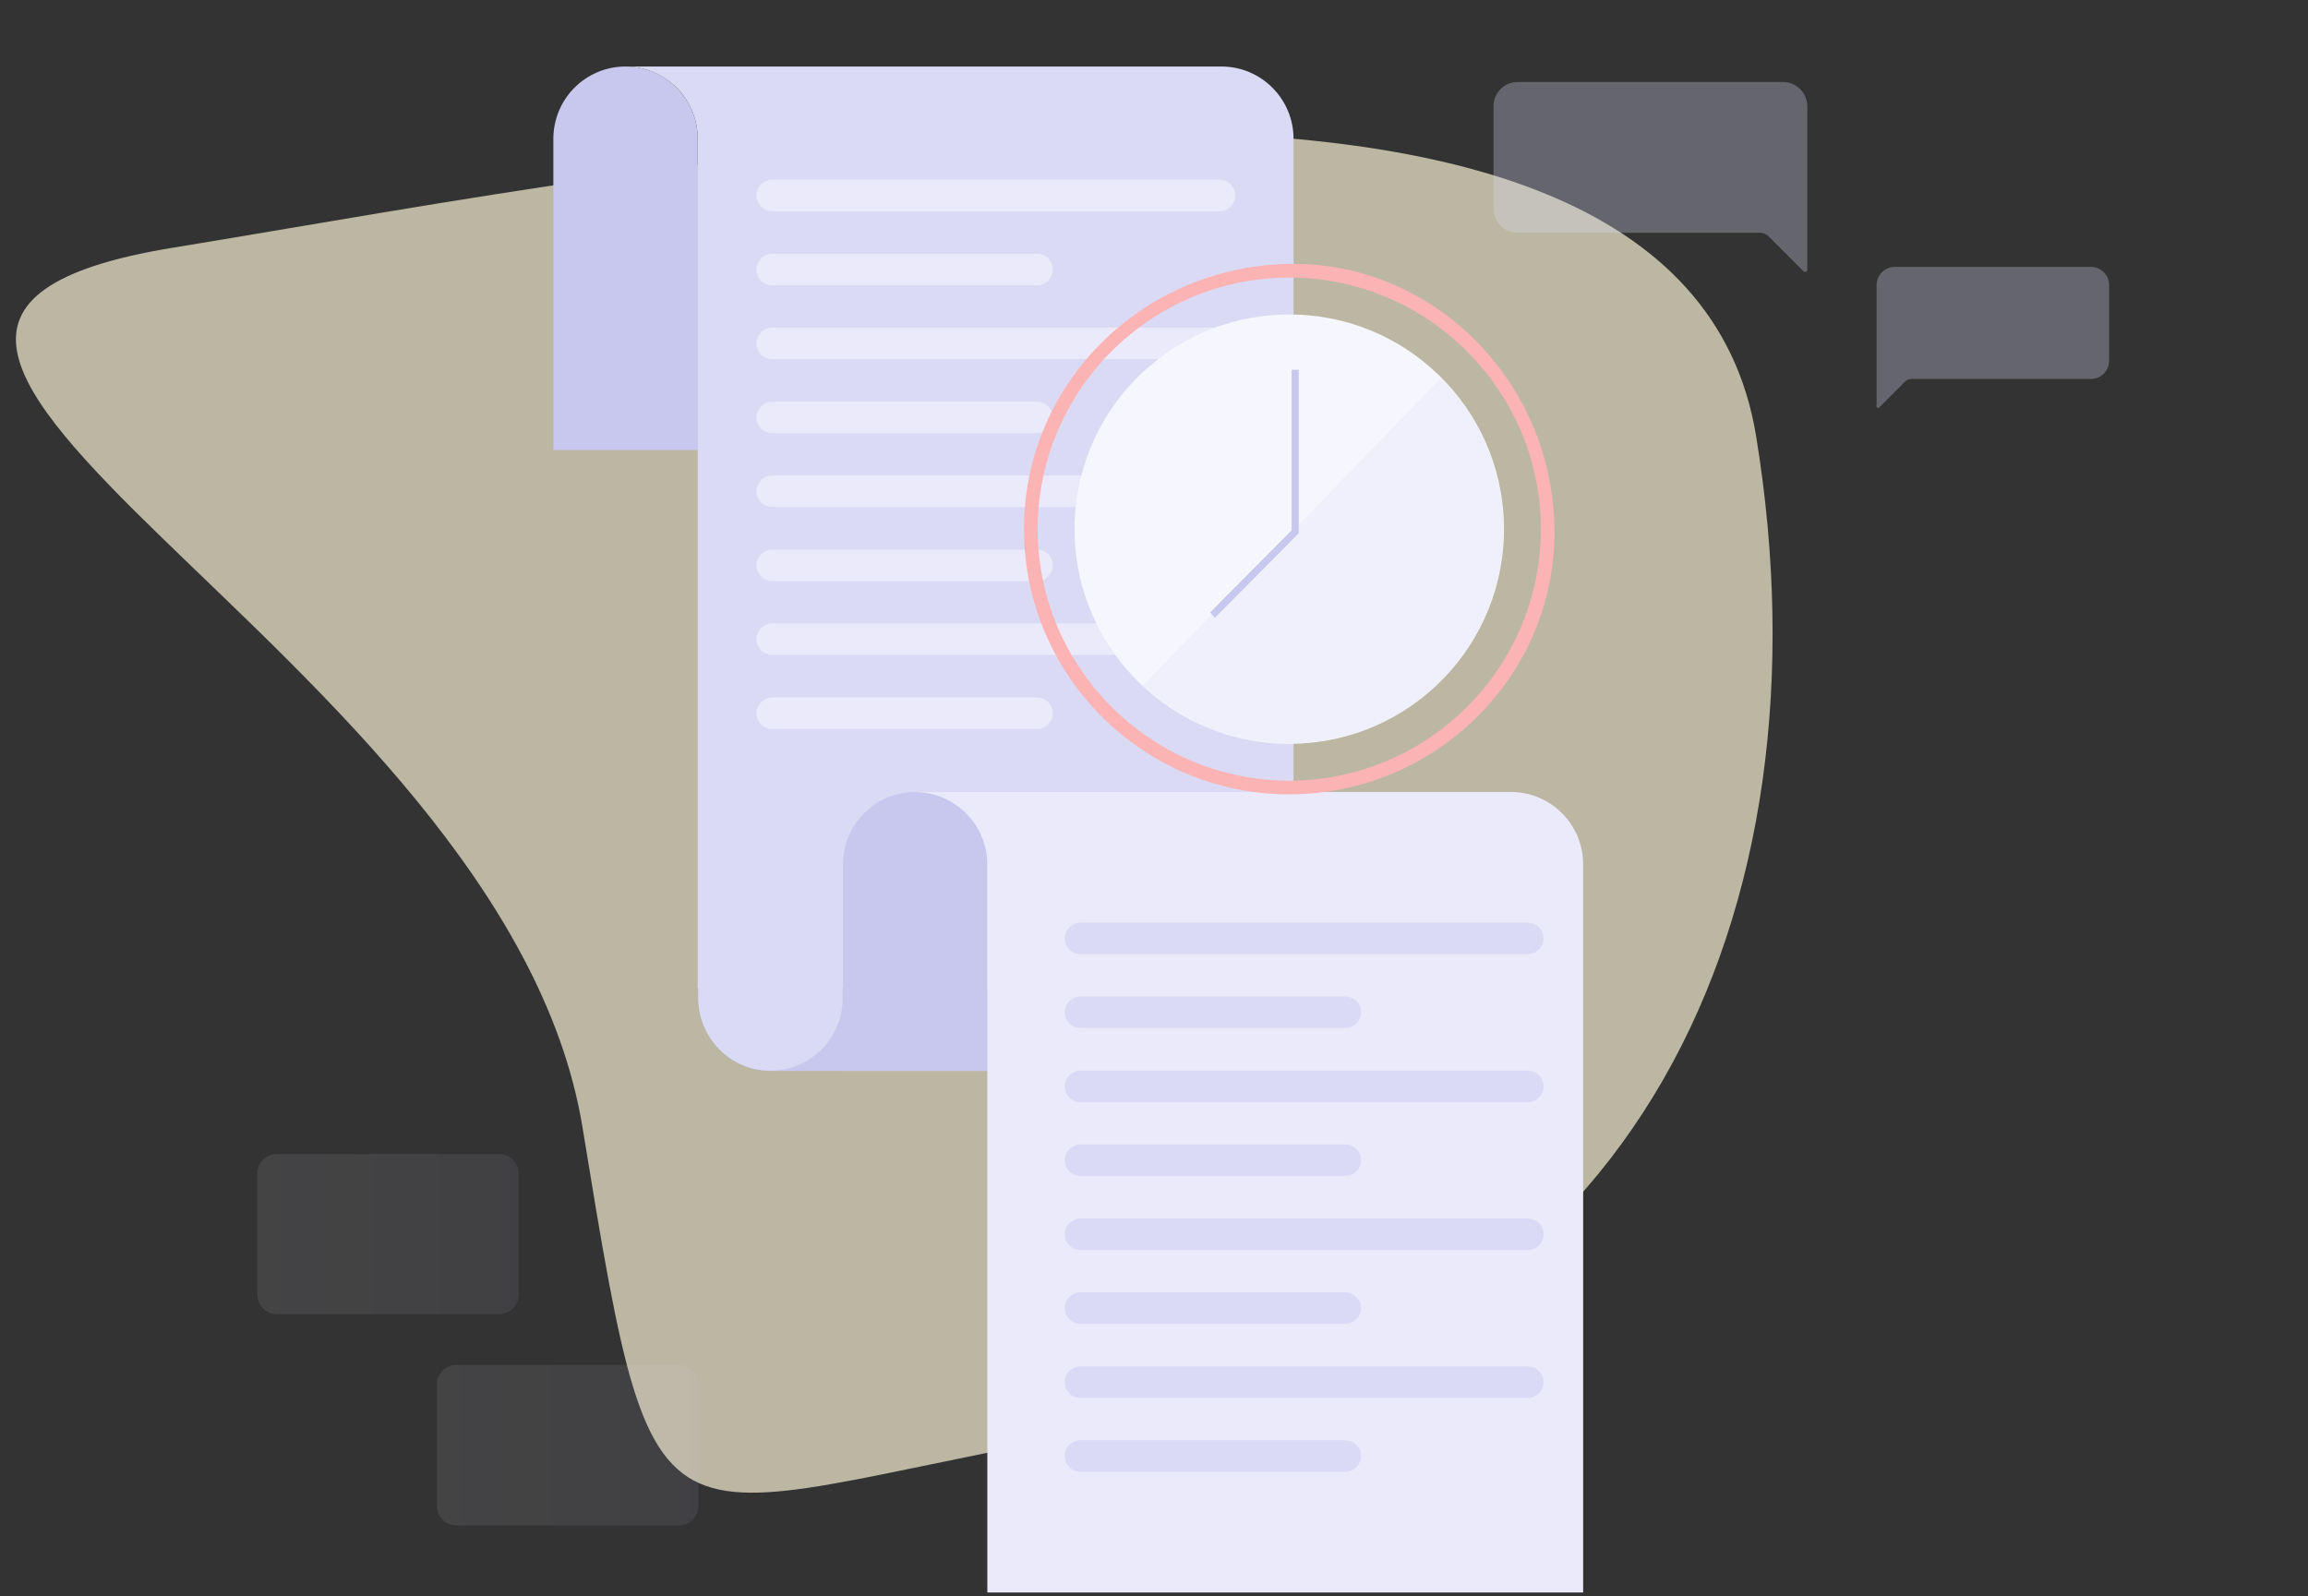 <svg width="279" height="193" viewBox="0 0 279 193" fill="none" xmlns="http://www.w3.org/2000/svg">
<rect x="0" y="0" width="279" height="193" fill="#333333" stroke="none"/>
<path d="M70.422 136.335C60.99 78.528 -38.914 39.707 20.887 29.95C80.687 20.192 202.857 -5.066 212.289 52.741C221.722 110.549 197.711 162.484 137.911 172.242C78.11 181.999 79.855 194.142 70.422 136.335Z" fill="#FFF8D8" fill-opacity="0.67"/>
<g clip-path="url(#clip0)">
<g opacity="0.3">
<path opacity="0.3" d="M84.413 167.385V182.021C84.413 183.326 83.358 184.42 82.056 184.42H55.174C53.872 184.42 52.816 183.362 52.816 182.021V167.385C52.816 166.08 53.872 165.022 55.174 165.022H82.056C83.322 164.987 84.413 166.08 84.413 167.385Z" fill="url(#paint0_linear)"/>
<path opacity="0.3" d="M62.704 141.885V156.522C62.704 157.827 61.649 158.885 60.312 158.885H33.465C32.163 158.885 31.107 157.827 31.107 156.522V141.885C31.107 140.581 32.163 139.522 33.465 139.522H60.347C61.649 139.522 62.704 140.581 62.704 141.885Z" fill="url(#paint1_linear)"/>
</g>
<path opacity="0.3" d="M229.027 32.27H252.778C253.974 32.27 254.959 33.258 254.959 34.457V43.627C254.959 44.826 253.974 45.813 252.778 45.813H231.068C230.786 45.813 230.505 45.919 230.294 46.131L227.162 49.27C227.057 49.376 226.846 49.305 226.846 49.129V34.457C226.881 33.258 227.831 32.27 229.027 32.27Z" fill="#DADAF5"/>
<path opacity="0.3" d="M215.551 9.91H183.461C181.843 9.91 180.541 11.215 180.541 12.837V25.216C180.541 26.839 181.843 28.144 183.461 28.144H212.771C213.158 28.144 213.545 28.285 213.791 28.567L218.014 32.799C218.19 32.976 218.471 32.835 218.471 32.623V12.873C218.471 11.25 217.169 9.91 215.551 9.91Z" fill="#DADAF5"/>
<path d="M156.367 119.807V129.471H93.138C90.71 129.471 88.529 128.483 86.981 126.896C85.397 125.309 84.412 123.123 84.412 120.689V119.807H156.367Z" fill="#C8C8EE"/>
<path d="M84.343 54.419V16.787C84.343 11.956 80.437 8.041 75.617 8.041C70.796 8.041 66.891 11.956 66.891 16.787V54.419H84.343Z" fill="#C8C8EE"/>
<path d="M156.368 16.787V119.525H101.866V120.689C101.866 125.521 97.96 129.436 93.14 129.436C90.712 129.436 88.53 128.448 86.982 126.861C85.399 125.274 84.414 123.087 84.414 120.654V119.49H84.343V16.787C84.343 14.354 83.358 12.167 81.775 10.58C80.191 9.028 78.01 8.041 75.617 8.041H147.642C152.463 8.041 156.368 11.956 156.368 16.787Z" fill="#DADAF5"/>
<path d="M127.27 86.232C127.27 86.761 127.059 87.219 126.707 87.572C126.355 87.925 125.898 88.136 125.37 88.136H93.351C92.296 88.136 91.451 87.29 91.451 86.232C91.451 85.703 91.662 85.244 92.014 84.891C92.366 84.539 92.823 84.327 93.351 84.327H125.37C126.426 84.327 127.27 85.174 127.27 86.232Z" fill="#EAEAFA"/>
<path d="M149.332 77.273C149.332 77.802 149.121 78.261 148.769 78.614C148.417 78.966 147.959 79.178 147.432 79.178H93.351C92.296 79.178 91.451 78.332 91.451 77.273C91.451 76.744 91.662 76.286 92.014 75.933C92.366 75.581 92.823 75.369 93.351 75.369H147.432C148.487 75.404 149.332 76.251 149.332 77.273Z" fill="#EAEAFA"/>
<path d="M127.27 68.35C127.27 68.879 127.059 69.338 126.707 69.691C126.355 70.043 125.898 70.255 125.37 70.255H93.351C92.296 70.255 91.451 69.408 91.451 68.35C91.451 67.821 91.662 67.363 92.014 67.01C92.366 66.657 92.823 66.446 93.351 66.446H125.37C126.426 66.446 127.27 67.292 127.27 68.35Z" fill="#EAEAFA"/>
<path d="M149.332 59.392C149.332 59.921 149.121 60.38 148.769 60.732C148.417 61.085 147.959 61.297 147.432 61.297H93.351C92.296 61.297 91.451 60.45 91.451 59.392C91.451 58.863 91.662 58.404 92.014 58.052C92.366 57.699 92.823 57.487 93.351 57.487H147.432C148.487 57.523 149.332 58.369 149.332 59.392Z" fill="#EAEAFA"/>
<path d="M127.27 50.469C127.27 50.998 127.059 51.456 126.707 51.809C126.355 52.162 125.898 52.373 125.37 52.373H93.351C92.296 52.373 91.451 51.527 91.451 50.469C91.451 49.94 91.662 49.481 92.014 49.129C92.366 48.776 92.823 48.565 93.351 48.565H125.37C126.426 48.565 127.27 49.411 127.27 50.469Z" fill="#EAEAFA"/>
<path d="M149.332 41.511C149.332 42.04 149.121 42.498 148.769 42.851C148.417 43.204 147.959 43.415 147.432 43.415H93.351C92.296 43.415 91.451 42.569 91.451 41.511C91.451 40.982 91.662 40.523 92.014 40.17C92.366 39.818 92.823 39.606 93.351 39.606H147.432C148.487 39.642 149.332 40.488 149.332 41.511Z" fill="#EAEAFA"/>
<path d="M127.27 32.588C127.27 33.117 127.059 33.575 126.707 33.928C126.355 34.281 125.898 34.492 125.37 34.492H93.351C92.296 34.492 91.451 33.646 91.451 32.588C91.451 32.059 91.662 31.6 92.014 31.248C92.366 30.895 92.823 30.683 93.351 30.683H125.37C126.426 30.683 127.27 31.53 127.27 32.588Z" fill="#EAEAFA"/>
<path d="M149.332 23.63C149.332 24.159 149.121 24.617 148.769 24.97C148.417 25.323 147.959 25.534 147.432 25.534H93.351C92.296 25.534 91.451 24.688 91.451 23.63C91.451 23.101 91.662 22.642 92.014 22.289C92.366 21.937 92.823 21.725 93.351 21.725H147.432C148.487 21.76 149.332 22.607 149.332 23.63Z" fill="#EAEAFA"/>
<path d="M119.352 104.501V129.471H101.9V104.501C101.9 99.669 105.806 95.754 110.626 95.754C113.054 95.754 115.236 96.741 116.819 98.329C118.367 99.88 119.352 102.067 119.352 104.501Z" fill="#C8C8EE"/>
<path d="M119.353 104.501V192.531H191.378V104.501C191.378 99.669 187.472 95.754 182.652 95.754H110.627C113.02 95.754 115.201 96.741 116.784 98.329C118.368 99.88 119.353 102.067 119.353 104.501Z" fill="#EAEAFA"/>
<path d="M164.53 176.026C164.53 176.555 164.319 177.013 163.967 177.366C163.615 177.719 163.158 177.93 162.63 177.93H130.611C129.555 177.93 128.711 177.084 128.711 176.026C128.711 175.497 128.922 175.038 129.274 174.685C129.626 174.333 130.083 174.121 130.611 174.121H162.63C163.686 174.156 164.53 175.003 164.53 176.026Z" fill="#DADAF5"/>
<path d="M186.591 167.103C186.591 167.632 186.38 168.09 186.028 168.443C185.677 168.796 185.219 169.007 184.691 169.007H130.611C129.555 169.007 128.711 168.161 128.711 167.103C128.711 166.574 128.922 166.115 129.274 165.763C129.626 165.41 130.083 165.198 130.611 165.198H184.691C185.747 165.198 186.591 166.045 186.591 167.103Z" fill="#DADAF5"/>
<path d="M164.53 158.144C164.53 158.674 164.319 159.132 163.967 159.485C163.615 159.837 163.158 160.049 162.63 160.049H130.611C129.555 160.049 128.711 159.203 128.711 158.144C128.711 157.615 128.922 157.157 129.274 156.804C129.626 156.452 130.083 156.24 130.611 156.24H162.63C163.686 156.275 164.53 157.122 164.53 158.144Z" fill="#DADAF5"/>
<path d="M186.591 149.221C186.591 149.75 186.38 150.209 186.028 150.562C185.677 150.914 185.219 151.126 184.691 151.126H130.611C129.555 151.126 128.711 150.279 128.711 149.221C128.711 148.692 128.922 148.234 129.274 147.881C129.626 147.529 130.083 147.317 130.611 147.317H184.691C185.747 147.317 186.591 148.163 186.591 149.221Z" fill="#DADAF5"/>
<path d="M164.53 140.263C164.53 140.792 164.319 141.251 163.967 141.603C163.615 141.956 163.158 142.168 162.63 142.168H130.611C129.555 142.168 128.711 141.321 128.711 140.263C128.711 139.734 128.922 139.276 129.274 138.923C129.626 138.57 130.083 138.359 130.611 138.359H162.63C163.686 138.359 164.53 139.205 164.53 140.263Z" fill="#DADAF5"/>
<path d="M186.591 131.34C186.591 131.869 186.38 132.328 186.028 132.681C185.677 133.033 185.219 133.245 184.691 133.245H130.611C129.555 133.245 128.711 132.398 128.711 131.34C128.711 130.811 128.922 130.353 129.274 130C129.626 129.647 130.083 129.436 130.611 129.436H184.691C185.747 129.436 186.591 130.282 186.591 131.34Z" fill="#DADAF5"/>
<path d="M164.53 122.382C164.53 122.911 164.319 123.37 163.967 123.722C163.615 124.075 163.158 124.287 162.63 124.287H130.611C129.555 124.287 128.711 123.44 128.711 122.382C128.711 121.853 128.922 121.395 129.274 121.042C129.626 120.689 130.083 120.478 130.611 120.478H162.63C163.686 120.478 164.53 121.324 164.53 122.382Z" fill="#DADAF5"/>
<path d="M186.591 113.459C186.591 113.988 186.38 114.446 186.028 114.799C185.677 115.152 185.219 115.363 184.691 115.363H130.611C129.555 115.363 128.711 114.517 128.711 113.459C128.711 112.93 128.922 112.471 129.274 112.119C129.626 111.766 130.083 111.554 130.611 111.554H184.691C185.747 111.554 186.591 112.401 186.591 113.459Z" fill="#DADAF5"/>
</g>
<g clip-path="url(#clip1)">
<path d="M155.85 96.036C138.164 96.036 123.785 81.657 123.785 63.971C123.785 46.285 138.164 32.194 155.85 31.907C173.248 31.619 187.699 46.07 187.914 63.971C188.13 81.657 173.535 96.036 155.85 96.036ZM155.85 33.56C139.098 33.56 125.439 47.22 125.439 63.971C125.439 80.722 139.098 94.382 155.85 94.382C172.601 94.382 186.261 80.722 186.261 63.971C186.261 47.22 172.601 33.56 155.85 33.56Z" fill="#FCB3B3"/>
<path d="M156.288 89.924C170.62 89.683 182.043 77.869 181.802 63.536C181.56 49.204 169.746 37.781 155.414 38.022C141.082 38.263 129.658 50.078 129.9 64.41C130.141 78.742 141.955 90.165 156.288 89.924Z" fill="#F6F6FE"/>
<path opacity="0.5" d="M138.164 82.88C148.445 92.513 164.621 92.154 174.47 82.017C184.32 71.808 184.104 55.632 174.183 45.711L138.164 82.88Z" fill="#EAEAFA"/>
<path d="M146.862 74.684L146.287 74.037L156.137 64.116V44.704H156.999V64.475L146.862 74.684Z" fill="#C8C8EE"/>
</g>
<defs>
<linearGradient id="paint0_linear" x1="52.771" y1="174.691" x2="84.404" y2="174.691" gradientUnits="userSpaceOnUse">
<stop offset="1.1e-07" stop-color="#F5F5FF"/>
<stop offset="1" stop-color="#CFCFF2"/>
</linearGradient>
<linearGradient id="paint1_linear" x1="31.079" y1="149.211" x2="62.712" y2="149.211" gradientUnits="userSpaceOnUse">
<stop offset="1.1e-07" stop-color="#F5F5FF"/>
<stop offset="1" stop-color="#CFCFF2"/>
</linearGradient>
<clipPath id="clip0">
<rect width="271" height="184.773" fill="white" transform="translate(7.533 8.041)"/>
</clipPath>
<clipPath id="clip1">
<rect width="64.129" height="64.129" fill="white" transform="translate(123.785 31.907)"/>
</clipPath>
</defs>
</svg>
